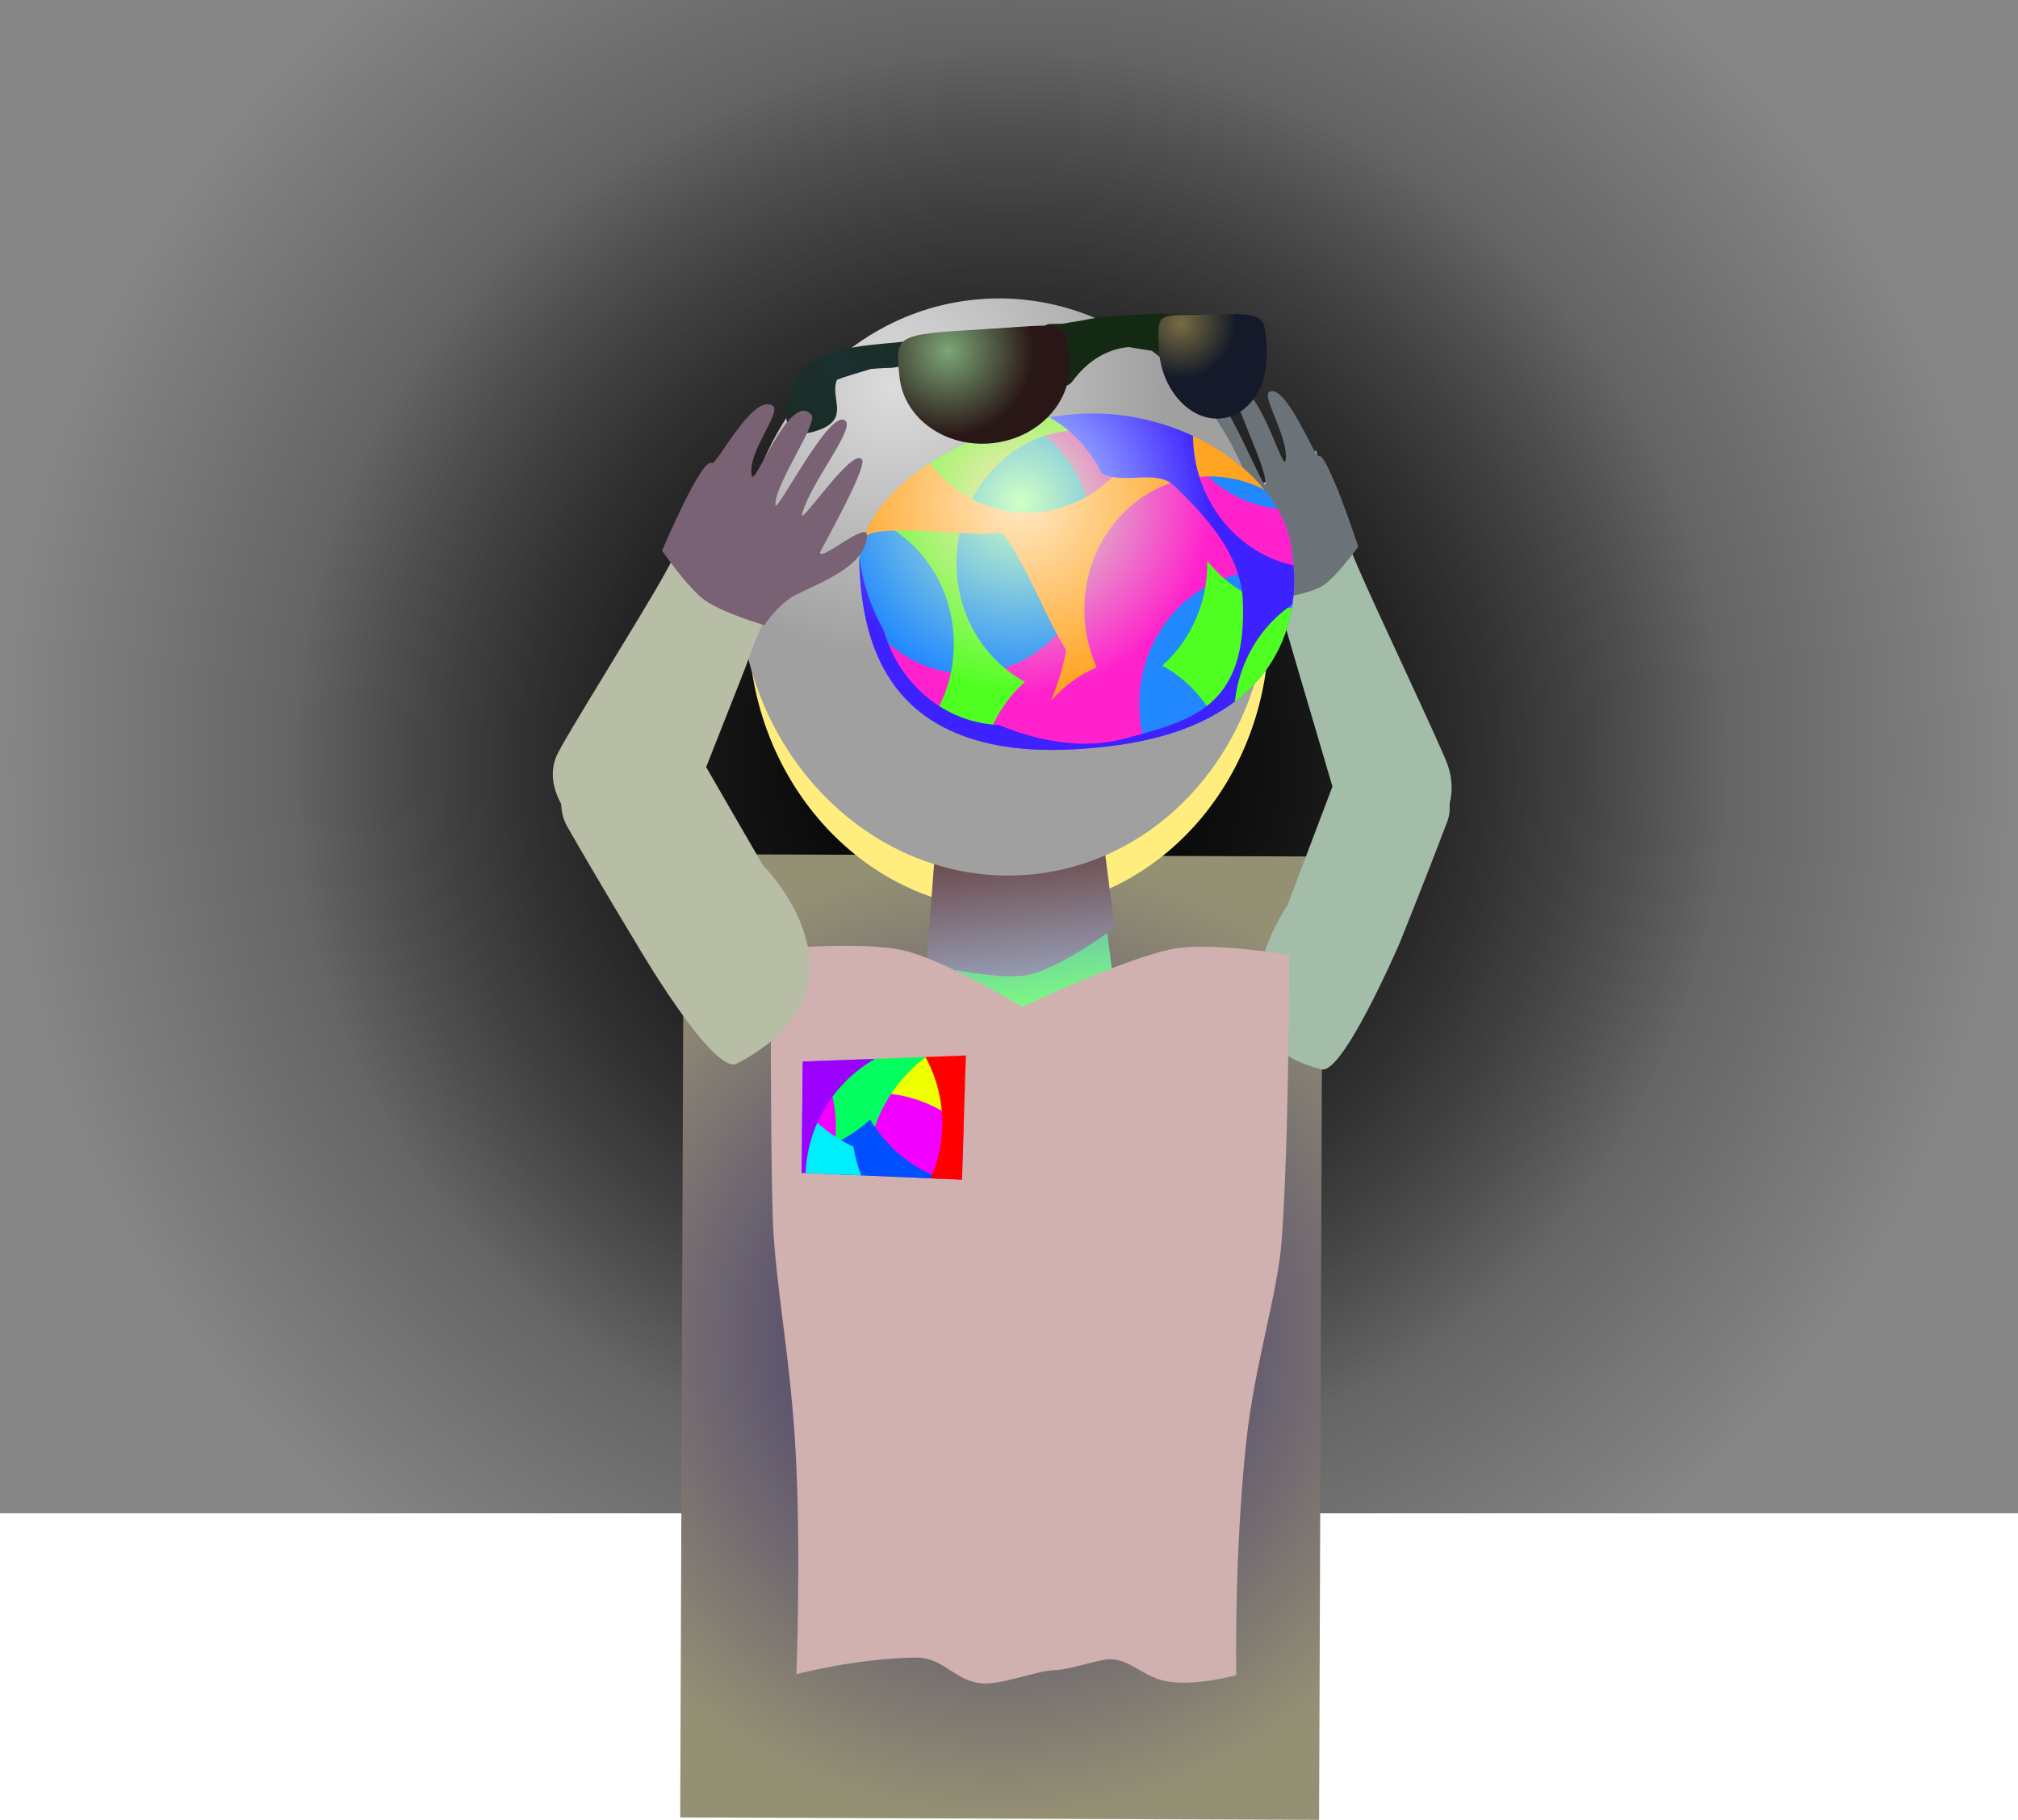 <svg version="1.1" xmlns="http://www.w3.org/2000/svg" xmlns:xlink="http://www.w3.org/1999/xlink" width="488" height="440.138" viewBox="0,0,488,440.138"><defs><radialGradient cx="239.762" cy="177.81" r="244" gradientUnits="userSpaceOnUse" id="color-1"><stop offset="0" stop-color="#121212"/><stop offset="1" stop-color="#868686"/></radialGradient><radialGradient cx="240" cy="180" r="173.5" gradientUnits="userSpaceOnUse" id="color-2"><stop offset="0" stop-color="#000000"/><stop offset="1" stop-color="#000000" stop-opacity="0"/></radialGradient><radialGradient cx="237.938" cy="318.167" r="116.49" gradientUnits="userSpaceOnUse" id="color-3"><stop offset="0" stop-color="#33266a"/><stop offset="1" stop-color="#949074"/></radialGradient><linearGradient x1="242.744" y1="206.71" x2="247.124" y2="240.064" gradientUnits="userSpaceOnUse" id="color-4"><stop offset="0" stop-color="#5fa5c2"/><stop offset="1" stop-color="#7fff7d"/></linearGradient><radialGradient cx="217.13" cy="96.631" r="64.415" gradientUnits="userSpaceOnUse" id="color-5"><stop offset="0" stop-color="#ffa8a8"/><stop offset="1" stop-color="#ffed7d"/></radialGradient><linearGradient x1="243.401" y1="198.575" x2="246.81" y2="232.588" gradientUnits="userSpaceOnUse" id="color-6"><stop offset="0" stop-color="#694444"/><stop offset="1" stop-color="#98a1b9"/></linearGradient><radialGradient cx="212.091" cy="88.122" r="65.455" gradientUnits="userSpaceOnUse" id="color-7"><stop offset="0" stop-color="#dcdcdc"/><stop offset="1" stop-color="#a0a0a0"/></radialGradient><radialGradient cx="242.421" cy="116.285" r="46.28" gradientUnits="userSpaceOnUse" id="color-8"><stop offset="0" stop-color="#d1ffc4"/><stop offset="1" stop-color="#2188ff"/></radialGradient><radialGradient cx="242.421" cy="116.285" r="46.28" gradientUnits="userSpaceOnUse" id="color-9"><stop offset="0" stop-color="#ceffc4"/><stop offset="1" stop-color="#ff21cc"/></radialGradient><radialGradient cx="242.421" cy="116.285" r="46.28" gradientUnits="userSpaceOnUse" id="color-10"><stop offset="0" stop-color="#ffe9c4"/><stop offset="1" stop-color="#4fff21"/></radialGradient><radialGradient cx="242.421" cy="116.285" r="46.28" gradientUnits="userSpaceOnUse" id="color-11"><stop offset="0" stop-color="#ffe9c4"/><stop offset="1" stop-color="#4fff21"/></radialGradient><radialGradient cx="242.421" cy="116.285" r="46.28" gradientUnits="userSpaceOnUse" id="color-12"><stop offset="0" stop-color="#ffe9c4"/><stop offset="1" stop-color="#ffa321"/></radialGradient><radialGradient cx="242.421" cy="116.285" r="46.28" gradientUnits="userSpaceOnUse" id="color-13"><stop offset="0" stop-color="#c4f0ff"/><stop offset="1" stop-color="#3d21ff"/></radialGradient><radialGradient cx="198.38" cy="82.687" r="50.249" gradientUnits="userSpaceOnUse" id="color-14"><stop offset="0" stop-color="#1c2f30"/><stop offset="1" stop-color="#142913"/></radialGradient><radialGradient cx="281.315" cy="73.066" r="13.226" gradientUnits="userSpaceOnUse" id="color-15"><stop offset="0" stop-color="#786c41"/><stop offset="1" stop-color="#141a29"/></radialGradient><radialGradient cx="225.012" cy="79.629" r="20.822" gradientUnits="userSpaceOnUse" id="color-16"><stop offset="0" stop-color="#7ba676"/><stop offset="1" stop-color="#291616"/></radialGradient></defs><g transform="translate(4.238,5.19)"><g data-paper-data="{&quot;isPaintingLayer&quot;:true}" fill-rule="nonzero" stroke-linecap="butt" stroke-linejoin="miter" stroke-miterlimit="10" stroke-dasharray="" stroke-dashoffset="0" style="mix-blend-mode: normal"><path d="M-4.238,360.81v-366h488v366z" fill="url(#color-1)" stroke="none" stroke-width="0"/><path d="M413.5,180c0,97.754 -77.679,177 -173.5,177c-95.821,0 -173.5,-79.246 -173.5,-177c0,-97.754 77.679,-177 173.5,-177c95.821,0 173.5,79.246 173.5,177z" fill="url(#color-2)" stroke="none" stroke-width="0"/><path d="M160.252,434.365l0.878,-232.979l154.493,0.583l-0.878,232.979z" data-paper-data="{&quot;index&quot;:null}" fill="url(#color-3)" stroke="#ed6b00" stroke-width="0"/><g><path d="M228.487,242.512l-4.38,-33.354l37.274,-4.895l4.38,33.354z" fill="url(#color-4)" stroke="#000000" stroke-width="0"/><path d="M302.578,144.276c1.158,37.943 -26.064,69.562 -60.802,70.623c-34.738,1.06 -63.838,-28.839 -64.996,-66.783c-1.158,-37.943 26.064,-69.562 60.802,-70.623c34.738,-1.06 63.838,28.839 64.996,66.783z" fill="url(#color-5)" stroke="none" stroke-width="0"/><path d="M234.24,154.935c-2.507,4.564 -7.135,2.103 -7.135,2.103c-4.672,-2.595 -12.482,-5.395 -11.962,-12.88c0.425,-6.117 10.393,-11.813 15.785,-10.833c9.782,1.777 18.674,18.838 3.312,21.609z" data-paper-data="{&quot;index&quot;:null}" fill="#0c1a0f" stroke="none" stroke-width="0.5"/><path d="M257.094,176.416c0.654,-2.322 2.301,-2.872 3.527,-2.937c0.389,-0.036 0.788,-0.016 1.187,0.066c-1.576,-5.266 -0.894,-12.152 -2.761,-17.237c0,0 -1.373,-3.812 2.439,-5.185c3.812,-1.373 5.185,2.439 5.185,2.439c2.255,6.36 4.012,14.218 4.085,21.08c0.027,2.571 1.452,6.003 -0.481,7.699c-2.006,1.76 -5.334,-0.171 -8.001,-0.257l-2.379,-0.67c-0.493,-0.139 -0.939,-0.363 -1.326,-0.652c-1.012,-0.695 -2.13,-2.024 -1.476,-4.346z" data-paper-data="{&quot;index&quot;:null}" fill="#171d2c" stroke="none" stroke-width="0.5"/><path d="M291.151,132.118c7.909,2.001 15.226,20.501 2.853,23.366c-1.985,4.908 -5.74,2.212 -5.74,2.212c-3.792,-2.841 -10.117,-5.931 -9.76,-14.01c0.292,-6.603 8.288,-12.671 12.647,-11.568z" data-paper-data="{&quot;index&quot;:null}" fill="#2a0000" stroke="none" stroke-width="0.5"/></g><path d="M314.034,103.759c0,0 2.714,10.972 9.992,27.959c4.371,10.203 20.569,44.273 21.881,48.265c6.127,18.589 -21.11,30.142 -25.232,14.383c-1.145,-4.325 -12.728,-43.169 -13.881,-47.37c-4.796,-17.467 -13.454,-30.438 -13.454,-30.438z" data-paper-data="{&quot;index&quot;:null}" fill="#a3bda9" stroke="#000000" stroke-width="0"/><path d="M345.83,193.304c-4.943,13.069 -11.561,29.494 -11.561,29.494c0,0 -13.714,31.884 -18.871,30.635c-30.165,-7.302 -8.271,-39.755 -8.271,-39.755c0,0 9.525,-25.116 14.78,-39.011c3.824,-8.137 28.22,6.06 23.924,18.637z" data-paper-data="{&quot;index&quot;:null}" fill="#a3bda9" stroke="#000000" stroke-width="0"/><path d="M314.645,105.098c1.962,-1.16 9.577,21.902 9.577,21.902c0,0 -5.252,7.392 -8.654,9.496c-3.494,2.16 -12.04,3.303 -12.04,3.303c0,0 -2.635,-5.495 -6.286,-8.284c-6.249,-4.775 -13.613,-9.546 -13.824,-16.208c-0.114,-3.615 8.924,7.567 9.317,5.798c0.07,-0.315 -9.205,-21.285 -8.038,-22.925c1.908,-2.679 12.443,18.291 11.717,14.745c-1.489,-7.28 -10.086,-21.109 -8.296,-22.83c3.015,-2.899 13.548,24.395 13.669,21.86c0.226,-4.735 -8.308,-20.32 -6.814,-21.917c4.352,-4.653 11.079,19.014 11.642,16.274c1.063,-5.176 -5.89,-15.762 -3.887,-16.75c4.073,-2.008 10.988,16.081 11.915,15.534z" data-paper-data="{&quot;index&quot;:null}" fill="#6c7378" stroke="#000000" stroke-width="0"/><g><path d="M219.805,227.993l2.091,-27.513l40.511,-3.81l2.909,22.514c0,0 -13.198,9.926 -21.21,11.477c-7.031,1.361 -24.301,-2.667 -24.301,-2.667z" data-paper-data="{&quot;index&quot;:null}" fill="url(#color-6)" stroke="#000000" stroke-width="0"/><path d="M302.066,130.4c3.847,38.382 -21.52,72.352 -56.659,75.874c-35.14,3.522 -66.745,-24.736 -70.592,-63.119c-3.847,-38.382 21.52,-72.352 56.659,-75.874c35.14,-3.522 66.745,24.736 70.592,63.119z" data-paper-data="{&quot;index&quot;:null}" fill="url(#color-7)" stroke="none" stroke-width="0"/><g data-paper-data="{&quot;index&quot;:null}" stroke="#ed6b00" stroke-width="0"><path d="M260.869,175.618c-50.383,5.042 -56.485,-25.22 -57.283,-43.887c-0.798,-18.667 28.397,-35.661 53.919,-36.866c25.522,-1.204 49.981,15.983 50.779,34.65c0,0 8.348,41.085 -47.414,46.102z" data-paper-data="{&quot;index&quot;:null}" fill="url(#color-8)"/><path d="M260.869,175.618c-40.149,4.018 -52.179,-14.383 -55.814,-31.47c5.812,8.693 15.554,14.143 26.314,13.56c16.727,-0.906 29.582,-16.047 28.712,-33.819c-0.58,-11.842 -7.107,-21.863 -16.347,-26.964c4.58,-1.133 9.234,-1.846 13.771,-2.06c7.779,-0.367 15.46,0.975 22.402,3.546c4.261,10.631 13.714,18.248 24.816,19.455c2.128,3.703 3.39,7.642 3.561,11.649c0,0 0.338,1.664 0.424,4.362c-2.779,-0.715 -5.701,-1.022 -8.702,-0.859c-16.727,0.906 -29.582,16.047 -28.712,33.819c0.12,2.444 0.493,4.81 1.09,7.072c-3.497,0.752 -7.325,1.332 -11.515,1.709z" data-paper-data="{&quot;index&quot;:null}" fill="url(#color-9)"/><path d="M257.505,94.865c8.692,-0.41 17.261,1.313 24.813,4.501c-1.12,3.468 -1.695,7.195 -1.623,11.058c-5.908,-7.527 -14.959,-12.114 -24.876,-11.577c-16.727,0.906 -29.582,16.047 -28.712,33.819c0.583,11.914 7.187,21.985 16.516,27.057c-4.337,3.843 -7.632,8.941 -9.415,14.737c-5.272,-1.259 -9.638,-3.155 -13.255,-5.5c3.74,-5.673 5.791,-12.667 5.426,-20.124c-0.646,-13.203 -8.686,-24.143 -19.636,-28.523c8.153,-13.696 30.602,-24.498 50.76,-25.449z" data-paper-data="{&quot;index&quot;:null}" fill="url(#color-10)"/><path d="M276.818,155.792c6.837,-6.059 11.087,-15.237 10.898,-25.354c5.011,6.385 12.284,10.654 20.428,11.475c-1.427,8.238 -5.995,18.823 -19.088,26.021c-2.93,-5.18 -7.184,-9.394 -12.238,-12.142z" data-paper-data="{&quot;index&quot;:null}" fill="url(#color-11)"/><path d="M253.538,152.291c0.076,-0.482 -1.405,-2.644 -1.772,-3.323c-4.471,-8.291 -7.929,-17.275 -13.298,-24.942c-0.507,-0.724 -3.536,-0.072 -4.931,-0.094c-8.543,-0.135 -17.134,-1.452 -25.628,-0.487c-1.088,0.124 -2.176,0.579 -3.252,1.305c2.321,-6.684 8.184,-12.892 15.869,-17.904c5.9,7.724 15.072,12.454 25.134,11.909c12.989,-0.704 23.642,-9.991 27.348,-22.427c11.745,2.767 22.129,9.067 28.541,16.945c-4.458,-2.307 -9.512,-3.484 -14.813,-3.197c-16.727,0.906 -29.582,16.047 -28.712,33.819c0.216,4.409 1.256,8.565 2.954,12.31c-4.235,1.794 -7.984,4.568 -11.012,8.047c1.842,-4.664 3.092,-8.93 3.572,-11.961z" data-paper-data="{&quot;index&quot;:null}" fill="url(#color-12)"/><path d="M260.869,175.618c-50.383,5.042 -56.485,-25.22 -57.283,-43.887c-0.035,-0.811 -0.013,-1.62 0.063,-2.424c0.445,5.972 2.773,12.191 5.066,16.581c0.237,0.454 0.485,0.905 0.744,1.353c3.677,12.988 14.809,22.39 27.882,22.919c10.138,4.231 21.079,5.823 30.229,3.331c15.781,-4.299 30.018,-7.139 28.712,-33.819c-0.529,-10.809 -8.953,-20.081 -16.521,-27.335c-4.412,-4.228 -12.324,-0.142 -17.582,-3.08c-2.841,-5.769 -7.269,-10.487 -12.637,-13.534c2.669,-0.443 5.336,-0.735 7.963,-0.859c9.445,-0.446 18.744,1.627 26.752,5.362c0.004,0.458 0.018,0.918 0.04,1.38c0.734,15.002 11.014,27.082 24.262,29.938c0.197,2.029 0.334,5.422 -0.268,9.459c-7.587,5.101 -12.848,13.665 -13.914,23.493c-7.153,5.422 -17.781,9.706 -33.507,11.121z" data-paper-data="{&quot;index&quot;:null}" fill="url(#color-13)"/></g><g data-paper-data="{&quot;index&quot;:null}"><path d="M211.763,83.75c-0.851,0.013 -3.042,0.081 -5.422,0.308c-2.675,0.835 -5.785,1.652 -8.192,2.62c-1.775,4.332 3.234,9.287 -4.189,12.068c-12.66,4.742 -7.771,-10.791 -3.32,-15.448c6.74,-5.026 16.108,-4.98 24.245,-5.912c11.209,-1.284 22.222,-3.736 33.195,-3.574c0.443,-0.398 1.026,-0.643 1.668,-0.652l2.936,-0.042c1.499,-0.275 3.126,-0.557 4.833,-0.81c4.463,-1.032 9.764,-1.343 14.687,-1.431c2.433,-0.289 4.696,-0.339 6.541,-0.031c1.37,0.002 2.645,0.004 3.785,-0.013l3.095,-0.044c1.41,-0.02 2.569,1.106 2.589,2.516c0.018,1.255 -0.872,2.311 -2.062,2.543l-1.677,0.361c0.675,0.661 1.277,1.404 1.794,2.236l1.21,-0.505l1.26,3.024c0.136,0.306 0.213,0.643 0.219,0.999c0.02,1.41 -1.106,2.569 -2.516,2.589c-0.428,0.006 -0.835,-0.093 -1.192,-0.275l-2.447,-1.18l0.035,-0.072l-0.237,-0.037c-1.717,-1.25 -3.486,-2.229 -5.274,-2.936c-2.776,-0.311 -5.681,-0.838 -8.647,-1.307c-5.114,0.485 -9.922,3.263 -13.594,8.332c0,0 -1.502,2.064 -3.566,0.562c-2.064,-1.502 -0.562,-3.566 -0.562,-3.566c0.321,-0.439 0.651,-0.866 0.988,-1.278l-1.447,0.343c-0.194,0.05 -0.397,0.078 -0.606,0.082c-1.41,0.02 -2.569,-1.106 -2.589,-2.516c-0.01,-0.714 0.273,-1.363 0.738,-1.833c-1.22,-0.09 -2.376,-0.111 -3.374,0.057c-6.97,1.169 -17.523,0.933 -27.553,1.703c-0.035,1.204 -0.908,2.205 -2.061,2.429l-3.04,0.654l-0.021,-0.098l-0.038,0.007z" fill="url(#color-14)" stroke="none" stroke-width="0.5"/><path d="M288.267,70.882c13.585,-0.392 13.453,-0.198 13.832,8.988c0.379,9.186 -5.159,16.431 -12.368,16.181c-7.209,-0.25 -13.36,-7.902 -13.738,-17.088c-0.379,-9.186 -0.465,-7.714 12.274,-8.081z" data-paper-data="{&quot;index&quot;:null}" fill="url(#color-15)" stroke="#000000" stroke-width="0"/><path d="M254.32,81.722c1.028,10.043 -7.327,19.124 -18.661,20.283c-11.333,1.16 -21.354,-6.042 -22.382,-16.084c-1.028,-10.043 -1.27,-10.238 20.241,-11.482c20.171,-1.168 19.773,-2.76 20.801,7.283z" fill="url(#color-16)" stroke="#000000" stroke-width="0"/></g></g><g data-paper-data="{&quot;index&quot;:null}" stroke-width="0"><path d="M294.722,399.958c0,0 -9.417,2.608 -16.347,1.58c-5.966,-0.885 -9.107,-5.427 -14.257,-5.438c-2.551,-0.006 -9.517,2.516 -13.127,2.622c-4.775,0.139 -13.44,3.869 -18.413,3.159c-6.221,-0.887 -8.812,-6.267 -15.411,-6.176c-14.531,0.2 -28.8,4.02 -28.8,4.02c0,0 1.114,-29.813 -0.197,-53.79c-1.272,-23.264 -4.961,-40.465 -5.517,-56.175c-0.628,-17.757 -0.484,-65.327 -0.484,-65.327c0,0 21.724,-2.125 32.119,0.251c9.852,2.252 28.709,13.654 28.709,13.654c0,0 24.607,-11.729 36.31,-14.011c9.193,-1.794 28.214,1.425 28.214,1.425c0,0 -0.039,44.907 -1.813,69.05c-0.945,12.863 -6.55,29.84 -8.571,48.701c-2.975,27.757 -2.414,56.458 -2.414,56.458z" fill="#d1b0b0" stroke="#292e32"/><path d="M189.606,278.459l0.283,-26.908l39.444,-1.463l-0.941,30.03z" fill="#f200ff" stroke="none"/><path d="M228.796,267.217c-5.701,-4.935 -13.1,-7.973 -21.229,-8.112c-1.964,-0.034 -3.89,0.103 -5.766,0.397c2.726,-2.473 5.043,-5.393 6.832,-8.647l20.699,-0.768z" fill="#eeff00" stroke="none"/><path d="M195.928,278.729c1.212,-3.359 1.9,-6.973 1.964,-10.743c0.103,-6.006 -1.39,-11.668 -4.087,-16.581l25.87,-0.96c-8.944,6.68 -14.504,17.507 -14.207,28.692z" fill="#00ff5f" stroke="none"/><path d="M195.649,278.717c-0.604,-2.002 -1.392,-3.926 -2.344,-5.751c4.853,-1.477 9.243,-4.034 12.884,-7.394c3.875,6.546 9.929,11.661 17.182,14.331l-27.722,-1.186z" fill="#004fff" stroke="none"/><path d="M220.838,279.795c1.719,-3.924 2.706,-8.246 2.784,-12.797c0.102,-5.992 -1.383,-11.642 -4.069,-16.548l9.78,-0.363l-0.941,30.03z" fill="#ff0000" stroke="none"/><path d="M189.775,262.409c3.266,4.143 7.497,7.495 12.36,9.714c0.382,2.412 1.023,4.74 1.894,6.953l-14.423,-0.617l0.169,-16.05z" fill="#00efff" stroke="none"/><path d="M207.371,250.902c-9.66,5.519 -16.313,15.739 -16.791,27.598l-0.973,-0.042l0.283,-26.908z" fill="#9c00ff" stroke="none"/></g><path d="M193.815,124.158c0,0 -10.698,11.917 -16.803,29.424c-1.468,4.21 -15.262,38.51 -16.723,42.854c-6.227,16.348 -36.414,-3.895 -29.945,-18.787c1.658,-3.955 20.632,-34.043 26.097,-43.935c9.099,-16.47 12.573,-27.531 12.573,-27.531z" data-paper-data="{&quot;index&quot;:null}" fill="#b8bda6" stroke="#000000" stroke-width="0"/><path d="M167.877,106.826c1.109,0.78 9.832,-16.916 14.716,-13.908c2.402,1.479 -6.217,11.208 -5.035,16.927c0.625,3.028 9.235,-20.623 14.401,-14.751c1.773,2.016 -8.856,16.705 -8.678,21.776c0.095,2.714 13.377,-23.963 16.964,-20.238c2.129,2.211 -8.54,15.027 -10.488,22.426c-0.948,3.605 12.208,-16.365 14.461,-13.114c1.379,1.99 -10.256,22.232 -10.178,22.581c0.439,1.961 11.591,-7.95 11.38,-4.141c-0.389,7.02 -9.386,10.494 -17.036,14.211c-4.471,2.172 -7.766,7.431 -7.766,7.431c0,0 -10.307,-3.054 -14.487,-6.099c-4.07,-2.965 -10.27,-11.936 -10.27,-11.936c0,0 9.67,-22.818 12.017,-21.166z" data-paper-data="{&quot;index&quot;:null}" fill="#786274" stroke="#000000" stroke-width="0"/><path d="M159.679,168.396c7.525,13.197 20.504,35.551 20.504,35.551c0,0 29.435,29.566 -6.27,48.106c-5.7,2.96 -24.562,-29.511 -24.562,-29.511c0,0 -9.37,-15.468 -16.448,-27.881c-7.834,-14.1 18.514,-38.526 26.775,-26.266z" fill="#b8bda6" stroke="#000000" stroke-width="0"/></g></g></svg>